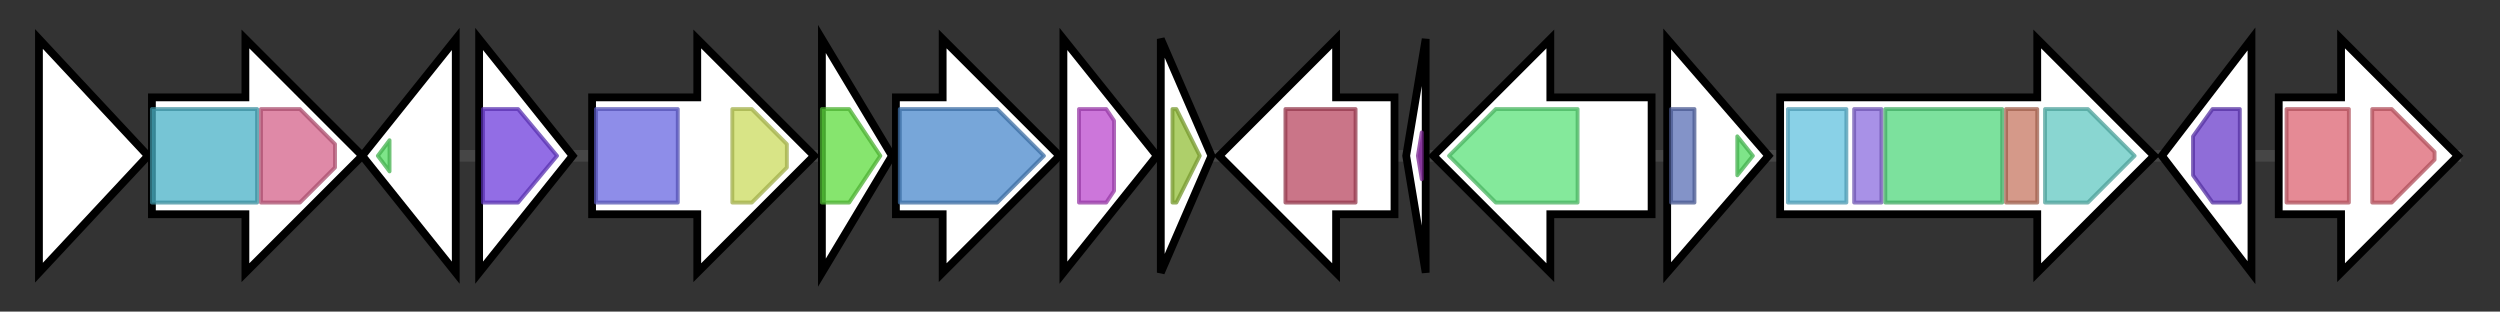 <svg version="1.1" baseProfile="full" xmlns="http://www.w3.org/2000/svg" width="641.8" height="80">
	<rect width="100%" height="100%" fill="#333333" stroke="none"/>
	<g>
		<line x1="10" y1="40.0" x2="631.8" y2="40.0" style="stroke:rgb(70,70,70); stroke-width:3 "/>
		<g>
			<title> (ctg12_43)</title>
			<polygon class=" (ctg12_43)" points="10,10 38,40 10,70" fill="rgb(255,255,255)" fill-opacity="1.0" stroke="rgb(0,0,0)" stroke-width="2"  />
		</g>
		<g>
			<title> (ctg12_44)</title>
			<polygon class=" (ctg12_44)" points="39,25 63,25 63,10 93,40 63,70 63,55 39,55" fill="rgb(255,255,255)" fill-opacity="1.0" stroke="rgb(0,0,0)" stroke-width="2"  />
			<g>
				<title>FGGY_N (PF00370)
"FGGY family of carbohydrate kinases, N-terminal domain"</title>
				<rect class="PF00370" x="39" y="28" stroke-linejoin="round" width="27" height="24" fill="rgb(73,177,198)" stroke="rgb(58,141,158)" stroke-width="1" opacity="0.75" />
			</g>
			<g>
				<title>FGGY_C (PF02782)
"FGGY family of carbohydrate kinases, C-terminal domain"</title>
				<polygon class="PF02782" points="67,28 77,28 86,37 86,43 77,52 67,52" stroke-linejoin="round" width="19" height="24" fill="rgb(212,98,137)" stroke="rgb(169,78,109)" stroke-width="1" opacity="0.75" />
			</g>
		</g>
		<g>
			<title> (ctg12_45)</title>
			<polygon class=" (ctg12_45)" points="93,40 117,10 117,70" fill="rgb(255,255,255)" fill-opacity="1.0" stroke="rgb(0,0,0)" stroke-width="2"  />
			<g>
				<title>HTH_18 (PF12833)
"Helix-turn-helix domain"</title>
				<polygon class="PF12833" points="97,40 100,36 100,44" stroke-linejoin="round" width="7" height="24" fill="rgb(83,220,97)" stroke="rgb(66,176,77)" stroke-width="1" opacity="0.75" />
			</g>
		</g>
		<g>
			<title> (ctg12_46)</title>
			<polygon class=" (ctg12_46)" points="123,10 147,40 123,70" fill="rgb(255,255,255)" fill-opacity="1.0" stroke="rgb(0,0,0)" stroke-width="2"  />
			<g>
				<title>adh_short_C2 (PF13561)
"Enoyl-(Acyl carrier protein) reductase"</title>
				<polygon class="PF13561" points="124,28 133,28 143,40 133,52 124,52" stroke-linejoin="round" width="22" height="24" fill="rgb(110,60,220)" stroke="rgb(88,48,176)" stroke-width="1" opacity="0.75" />
			</g>
		</g>
		<g>
			<title> (ctg12_47)</title>
			<polygon class=" (ctg12_47)" points="152,25 179,25 179,10 209,40 179,70 179,55 152,55" fill="rgb(255,255,255)" fill-opacity="1.0" stroke="rgb(0,0,0)" stroke-width="2"  />
			<g>
				<title>POR_N (PF01855)
"Pyruvate flavodoxin/ferredoxin oxidoreductase, thiamine diP-bdg"</title>
				<rect class="PF01855" x="153" y="28" stroke-linejoin="round" width="21" height="24" fill="rgb(104,103,225)" stroke="rgb(83,82,180)" stroke-width="1" opacity="0.75" />
			</g>
			<g>
				<title>TPP_enzyme_C (PF02775)
"Thiamine pyrophosphate enzyme, C-terminal TPP binding domain"</title>
				<polygon class="PF02775" points="188,28 193,28 202,37 202,43 193,52 188,52" stroke-linejoin="round" width="14" height="24" fill="rgb(202,218,93)" stroke="rgb(161,174,74)" stroke-width="1" opacity="0.75" />
			</g>
		</g>
		<g>
			<title> (ctg12_48)</title>
			<polygon class=" (ctg12_48)" points="211,10 229,40 211,70" fill="rgb(255,255,255)" fill-opacity="1.0" stroke="rgb(0,0,0)" stroke-width="2"  />
			<g>
				<title>POR (PF01558)
"Pyruvate ferredoxin/flavodoxin oxidoreductase"</title>
				<polygon class="PF01558" points="211,28 218,28 226,40 218,52 211,52" stroke-linejoin="round" width="17" height="24" fill="rgb(94,220,62)" stroke="rgb(75,176,49)" stroke-width="1" opacity="0.75" />
			</g>
		</g>
		<g>
			<title> (ctg12_49)</title>
			<polygon class=" (ctg12_49)" points="230,25 242,25 242,10 272,40 242,70 242,55 230,55" fill="rgb(255,255,255)" fill-opacity="1.0" stroke="rgb(0,0,0)" stroke-width="2"  />
			<g>
				<title>Met_gamma_lyase (PF06838)
"Methionine gamma-lyase"</title>
				<polygon class="PF06838" points="231,28 256,28 268,40 256,52 231,52" stroke-linejoin="round" width="40" height="24" fill="rgb(74,136,204)" stroke="rgb(59,108,163)" stroke-width="1" opacity="0.75" />
			</g>
		</g>
		<g>
			<title> (ctg12_50)</title>
			<polygon class=" (ctg12_50)" points="273,10 297,40 273,70" fill="rgb(255,255,255)" fill-opacity="1.0" stroke="rgb(0,0,0)" stroke-width="2"  />
			<g>
				<title>Methyltransf_11 (PF08241)
"Methyltransferase domain"</title>
				<polygon class="PF08241" points="277,28 284,28 286,31 286,49 284,52 277,52" stroke-linejoin="round" width="9" height="24" fill="rgb(187,72,205)" stroke="rgb(149,57,164)" stroke-width="1" opacity="0.75" />
			</g>
		</g>
		<g>
			<title> (ctg12_51)</title>
			<polygon class=" (ctg12_51)" points="298,10 311,40 298,70" fill="rgb(255,255,255)" fill-opacity="1.0" stroke="rgb(0,0,0)" stroke-width="2"  />
			<g>
				<title>Acetyltransf_7 (PF13508)
"Acetyltransferase (GNAT) domain"</title>
				<polygon class="PF13508" points="301,28 302,28 308,40 302,52 301,52" stroke-linejoin="round" width="8" height="24" fill="rgb(147,190,56)" stroke="rgb(117,152,44)" stroke-width="1" opacity="0.75" />
			</g>
		</g>
		<g>
			<title> (ctg12_52)</title>
			<polygon class=" (ctg12_52)" points="358,25 343,25 343,10 313,40 343,70 343,55 358,55" fill="rgb(255,255,255)" fill-opacity="1.0" stroke="rgb(0,0,0)" stroke-width="2"  />
			<g>
				<title>Radical_SAM (PF04055)
"Radical SAM superfamily"</title>
				<rect class="PF04055" x="330" y="28" stroke-linejoin="round" width="18" height="24" fill="rgb(184,71,96)" stroke="rgb(147,56,76)" stroke-width="1" opacity="0.75" />
			</g>
		</g>
		<g>
			<title> (ctg12_53)</title>
			<polygon class=" (ctg12_53)" points="361,40 366,10 366,70" fill="rgb(255,255,255)" fill-opacity="1.0" stroke="rgb(0,0,0)" stroke-width="2"  />
			<g>
				<title>SCIFF (PF13165)
"Six-cysteine peptide SCIFF"</title>
				<polygon class="PF13165" points="364,40 365,34 365,46" stroke-linejoin="round" width="4" height="24" fill="rgb(153,48,181)" stroke="rgb(122,38,144)" stroke-width="1" opacity="0.75" />
			</g>
		</g>
		<g>
			<title> (ctg12_54)</title>
			<polygon class=" (ctg12_54)" points="424,25 398,25 398,10 368,40 398,70 398,55 424,55" fill="rgb(255,255,255)" fill-opacity="1.0" stroke="rgb(0,0,0)" stroke-width="2"  />
			<g>
				<title>Glyco_hydro_63 (PF03200)
"Glycosyl hydrolase family 63 C-terminal domain"</title>
				<polygon class="PF03200" points="372,40 384,28 405,28 405,52 384,52 372,40" stroke-linejoin="round" width="33" height="24" fill="rgb(91,225,121)" stroke="rgb(72,180,96)" stroke-width="1" opacity="0.75" />
			</g>
		</g>
		<g>
			<title> (ctg12_55)</title>
			<polygon class=" (ctg12_55)" points="428,10 454,40 428,70" fill="rgb(255,255,255)" fill-opacity="1.0" stroke="rgb(0,0,0)" stroke-width="2"  />
			<g>
				<title>Cupin_2 (PF07883)
"Cupin domain"</title>
				<rect class="PF07883" x="429" y="28" stroke-linejoin="round" width="6" height="24" fill="rgb(90,111,181)" stroke="rgb(72,88,144)" stroke-width="1" opacity="0.75" />
			</g>
			<g>
				<title>HTH_18 (PF12833)
"Helix-turn-helix domain"</title>
				<polygon class="PF12833" points="446,35 450,40 446,45" stroke-linejoin="round" width="7" height="24" fill="rgb(83,220,97)" stroke="rgb(66,176,77)" stroke-width="1" opacity="0.75" />
			</g>
		</g>
		<g>
			<title> (ctg12_56)</title>
			<polygon class=" (ctg12_56)" points="457,25 523,25 523,10 553,40 523,70 523,55 457,55" fill="rgb(255,255,255)" fill-opacity="1.0" stroke="rgb(0,0,0)" stroke-width="2"  />
			<g>
				<title>Glyco_hydro_2_N (PF02837)
"Glycosyl hydrolases family 2, sugar binding domain"</title>
				<rect class="PF02837" x="459" y="28" stroke-linejoin="round" width="15" height="24" fill="rgb(97,193,222)" stroke="rgb(77,154,177)" stroke-width="1" opacity="0.75" />
			</g>
			<g>
				<title>Glyco_hydro_2 (PF00703)
"Glycosyl hydrolases family 2"</title>
				<rect class="PF00703" x="476" y="28" stroke-linejoin="round" width="7" height="24" fill="rgb(139,108,222)" stroke="rgb(111,86,177)" stroke-width="1" opacity="0.75" />
			</g>
			<g>
				<title>Glyco_hydro_2_C (PF02836)
"Glycosyl hydrolases family 2, TIM barrel domain"</title>
				<rect class="PF02836" x="484" y="28" stroke-linejoin="round" width="30" height="24" fill="rgb(81,214,124)" stroke="rgb(64,171,99)" stroke-width="1" opacity="0.75" />
			</g>
			<g>
				<title>DUF4981 (PF16353)
"Domain of unknown function (DUF4981)"</title>
				<rect class="PF16353" x="515" y="28" stroke-linejoin="round" width="8" height="24" fill="rgb(199,119,97)" stroke="rgb(159,95,77)" stroke-width="1" opacity="0.75" />
			</g>
			<g>
				<title>Bgal_small_N (PF02929)
"Beta galactosidase small chain"</title>
				<polygon class="PF02929" points="525,28 536,28 548,40 536,52 525,52" stroke-linejoin="round" width="26" height="24" fill="rgb(97,200,193)" stroke="rgb(77,160,154)" stroke-width="1" opacity="0.75" />
			</g>
		</g>
		<g>
			<title> (ctg12_57)</title>
			<polygon class=" (ctg12_57)" points="555,40 578,10 578,70" fill="rgb(255,255,255)" fill-opacity="1.0" stroke="rgb(0,0,0)" stroke-width="2"  />
			<g>
				<title>MgtC (PF02308)
"MgtC family"</title>
				<polygon class="PF02308" points="563,35 568,28 575,28 575,52 568,52 563,45" stroke-linejoin="round" width="12" height="24" fill="rgb(106,61,203)" stroke="rgb(84,48,162)" stroke-width="1" opacity="0.75" />
			</g>
		</g>
		<g>
			<title> (ctg12_58)</title>
			<polygon class=" (ctg12_58)" points="585,25 601,25 601,10 631,40 601,70 601,55 585,55" fill="rgb(255,255,255)" fill-opacity="1.0" stroke="rgb(0,0,0)" stroke-width="2"  />
			<g>
				<title>MatE (PF01554)
"MatE"</title>
				<rect class="PF01554" x="587" y="28" stroke-linejoin="round" width="16" height="24" fill="rgb(220,99,114)" stroke="rgb(176,79,91)" stroke-width="1" opacity="0.75" />
			</g>
			<g>
				<title>MatE (PF01554)
"MatE"</title>
				<polygon class="PF01554" points="609,28 614,28 625,39 625,41 614,52 609,52" stroke-linejoin="round" width="16" height="24" fill="rgb(220,99,114)" stroke="rgb(176,79,91)" stroke-width="1" opacity="0.75" />
			</g>
		</g>
	</g>
</svg>
